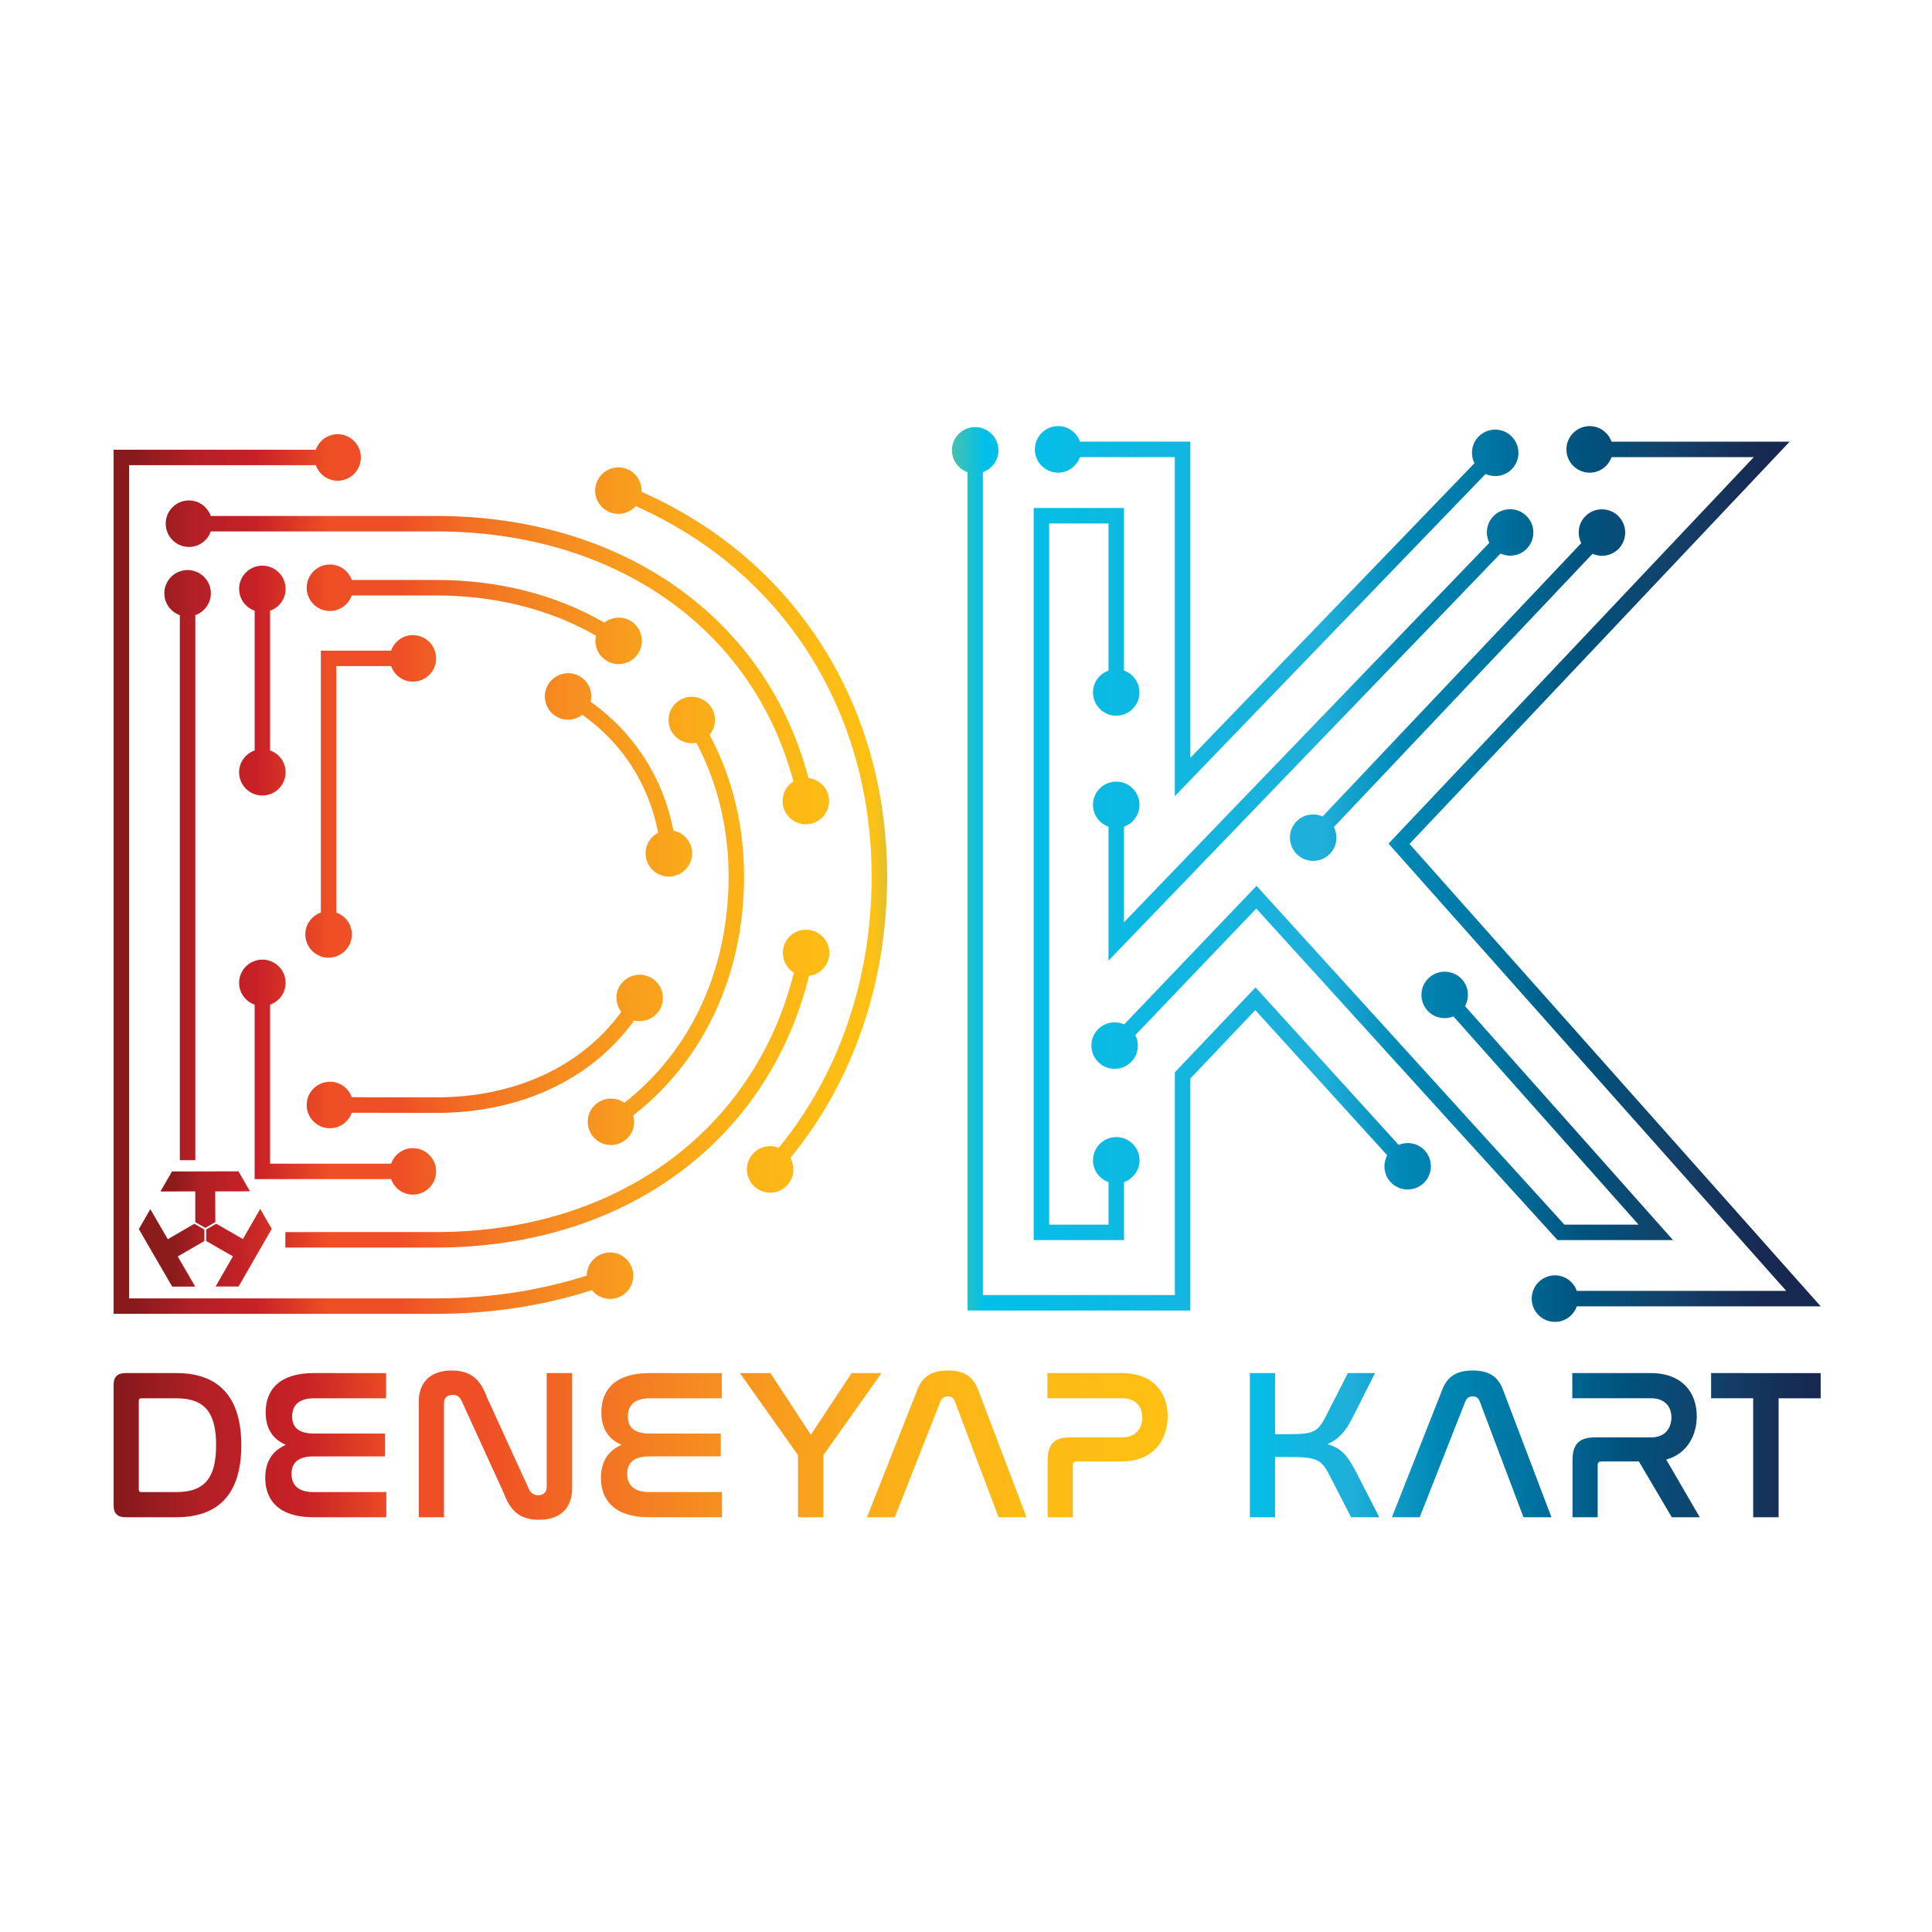 <?xml version="1.0" encoding="UTF-8" standalone="no"?>
<!-- Created with Inkscape (http://www.inkscape.org/) -->

<svg
   width="50mm"
   height="50mm"
   viewBox="0 0 50 50"
   version="1.1"
   id="svg1"
   inkscape:version="1.3.2 (091e20ef0f, 2023-11-25)"
   sodipodi:docname="deneyap.svg"
   xmlns:inkscape="http://www.inkscape.org/namespaces/inkscape"
   xmlns:sodipodi="http://sodipodi.sourceforge.net/DTD/sodipodi-0.dtd"
   xmlns="http://www.w3.org/2000/svg"
   xmlns:svg="http://www.w3.org/2000/svg">
  <sodipodi:namedview
     id="namedview1"
     pagecolor="#505050"
     bordercolor="#eeeeee"
     borderopacity="1"
     inkscape:showpageshadow="0"
     inkscape:pageopacity="0"
     inkscape:pagecheckerboard="0"
     inkscape:deskcolor="#505050"
     inkscape:document-units="mm"
     inkscape:zoom="3.0182099"
     inkscape:cx="103.86951"
     inkscape:cy="119.11034"
     inkscape:window-width="1920"
     inkscape:window-height="1051"
     inkscape:window-x="0"
     inkscape:window-y="0"
     inkscape:window-maximized="1"
     inkscape:current-layer="layer1" />
  <defs
     id="defs1">
    <linearGradient
       x1="0"
       y1="0"
       x2="1"
       y2="0"
       gradientUnits="userSpaceOnUse"
       gradientTransform="matrix(44.179,0,0,44.179,2.94,37.401)"
       spreadMethod="pad"
       id="linearGradient22">
      <stop
         style="stop-opacity:1;stop-color:#881a1c"
         offset="0"
         id="stop1" />
      <stop
         style="stop-opacity:1;stop-color:#881a1c"
         offset="0"
         id="stop2" />
      <stop
         style="stop-opacity:1;stop-color:#b42025"
         offset="0.05"
         id="stop3" />
      <stop
         style="stop-opacity:1;stop-color:#b42025"
         offset="0.05"
         id="stop4" />
      <stop
         style="stop-opacity:1;stop-color:#c72127"
         offset="0.107"
         id="stop5" />
      <stop
         style="stop-opacity:1;stop-color:#c72127"
         offset="0.107"
         id="stop6" />
      <stop
         style="stop-opacity:1;stop-color:#ef4f24"
         offset="0.161"
         id="stop7" />
      <stop
         style="stop-opacity:1;stop-color:#ef4f24"
         offset="0.216"
         id="stop8" />
      <stop
         style="stop-opacity:1;stop-color:#f27123"
         offset="0.278"
         id="stop9" />
      <stop
         style="stop-opacity:1;stop-color:#f58921"
         offset="0.336"
         id="stop10" />
      <stop
         style="stop-opacity:1;stop-color:#f89d1d"
         offset="0.392"
         id="stop11" />
      <stop
         style="stop-opacity:1;stop-color:#fbae19"
         offset="0.448"
         id="stop12" />
      <stop
         style="stop-opacity:1;stop-color:#fcb816"
         offset="0.503"
         id="stop13" />
      <stop
         style="stop-opacity:1;stop-color:#ffc113"
         offset="0.628"
         id="stop14" />
      <stop
         style="stop-opacity:1;stop-color:#00c0e8"
         offset="0.656"
         id="stop15" />
      <stop
         style="stop-opacity:1;stop-color:#1fafda"
         offset="0.729"
         id="stop16" />
      <stop
         style="stop-opacity:1;stop-color:#0087b5"
         offset="0.778"
         id="stop17" />
      <stop
         style="stop-opacity:1;stop-color:#0075a2"
         offset="0.831"
         id="stop18" />
      <stop
         style="stop-opacity:1;stop-color:#00537e"
         offset="0.887"
         id="stop19" />
      <stop
         style="stop-opacity:1;stop-color:#134169"
         offset="0.943"
         id="stop20" />
      <stop
         style="stop-opacity:1;stop-color:#172951"
         offset="0.997"
         id="stop21" />
      <stop
         style="stop-opacity:1;stop-color:#172951"
         offset="1"
         id="stop22" />
    </linearGradient>
    <linearGradient
       x1="0"
       y1="0"
       x2="1"
       y2="0"
       gradientUnits="userSpaceOnUse"
       gradientTransform="matrix(41.841,0,0,41.841,3.656,22.619)"
       spreadMethod="pad"
       id="linearGradient44">
      <stop
         style="stop-opacity:1;stop-color:#881a1c"
         offset="0"
         id="stop23" />
      <stop
         style="stop-opacity:1;stop-color:#881a1c"
         offset="0"
         id="stop24" />
      <stop
         style="stop-opacity:1;stop-color:#b42025"
         offset="0.039"
         id="stop25" />
      <stop
         style="stop-opacity:1;stop-color:#b42025"
         offset="0.04"
         id="stop26" />
      <stop
         style="stop-opacity:1;stop-color:#c72127"
         offset="0.076"
         id="stop27" />
      <stop
         style="stop-opacity:1;stop-color:#c72127"
         offset="0.076"
         id="stop28" />
      <stop
         style="stop-opacity:1;stop-color:#ef4f24"
         offset="0.12"
         id="stop29" />
      <stop
         style="stop-opacity:1;stop-color:#ef4f24"
         offset="0.164"
         id="stop30" />
      <stop
         style="stop-opacity:1;stop-color:#f27123"
         offset="0.209"
         id="stop31" />
      <stop
         style="stop-opacity:1;stop-color:#f58921"
         offset="0.256"
         id="stop32" />
      <stop
         style="stop-opacity:1;stop-color:#f89d1d"
         offset="0.304"
         id="stop33" />
      <stop
         style="stop-opacity:1;stop-color:#fbae19"
         offset="0.352"
         id="stop34" />
      <stop
         style="stop-opacity:1;stop-color:#fcb816"
         offset="0.402"
         id="stop35" />
      <stop
         style="stop-opacity:1;stop-color:#ffc113"
         offset="0.453"
         id="stop36" />
      <stop
         style="stop-opacity:1;stop-color:#00c0e8"
         offset="0.521"
         id="stop37" />
      <stop
         style="stop-opacity:1;stop-color:#1fafda"
         offset="0.729"
         id="stop38" />
      <stop
         style="stop-opacity:1;stop-color:#0087b5"
         offset="0.778"
         id="stop39" />
      <stop
         style="stop-opacity:1;stop-color:#0075a2"
         offset="0.831"
         id="stop40" />
      <stop
         style="stop-opacity:1;stop-color:#00537e"
         offset="0.887"
         id="stop41" />
      <stop
         style="stop-opacity:1;stop-color:#134169"
         offset="0.943"
         id="stop42" />
      <stop
         style="stop-opacity:1;stop-color:#172951"
         offset="0.997"
         id="stop43" />
      <stop
         style="stop-opacity:1;stop-color:#172951"
         offset="1"
         id="stop44" />
    </linearGradient>
    <linearGradient
       x1="0"
       y1="0"
       x2="1"
       y2="0"
       gradientUnits="userSpaceOnUse"
       gradientTransform="matrix(3.397,0,0,3.397,4.467,31.805)"
       spreadMethod="pad"
       id="linearGradient49">
      <stop
         style="stop-opacity:1;stop-color:#8b1c1b"
         offset="0"
         id="stop45" />
      <stop
         style="stop-opacity:1;stop-color:#8b1c1b"
         offset="0.005"
         id="stop46" />
      <stop
         style="stop-opacity:1;stop-color:#b12024"
         offset="0.232"
         id="stop47" />
      <stop
         style="stop-opacity:1;stop-color:#c12126"
         offset="0.508"
         id="stop48" />
      <stop
         style="stop-opacity:1;stop-color:#e34325"
         offset="1"
         id="stop49" />
    </linearGradient>
  </defs>
  <g
     inkscape:label="Katman 1"
     inkscape:groupmode="layer"
     id="layer1">
    <path
       id="path22"
       d="m 37.332,35.95 -1.31,3.316 h 0.719 l 1.183,-3.001 c 0.039,-0.088 0.099,-0.127 0.188,-0.127 v 0 c 0.088,0 0.149,0.039 0.182,0.127 v 0 l 1.133,3.001 h 0.724 l -1.26,-3.316 c -0.133,-0.348 -0.387,-0.481 -0.774,-0.481 v 0 c -0.393,0 -0.647,0.133 -0.785,0.481 m -13.584,0 -1.31,3.316 h 0.719 l 1.183,-3.001 c 0.039,-0.088 0.099,-0.127 0.188,-0.127 v 0 c 0.088,0 0.149,0.039 0.182,0.127 v 0 l 1.133,3.001 h 0.724 l -1.26,-3.316 c -0.133,-0.348 -0.387,-0.481 -0.774,-0.481 v 0 c -0.392,0 -0.647,0.133 -0.785,0.481 m -12.91,0.332 v 2.985 h 0.652 v -2.952 c 0,-0.133 0.077,-0.216 0.227,-0.216 v 0 c 0.116,0 0.182,0.05 0.232,0.16 v 0 l 1.089,2.382 c 0.155,0.426 0.392,0.691 0.912,0.691 v 0 c 0.575,0 0.857,-0.326 0.857,-0.818 v 0 -2.979 h -0.658 v 2.952 c 0,0.127 -0.083,0.21 -0.221,0.21 v 0 c -0.122,0 -0.194,-0.066 -0.238,-0.155 v 0 l -1.089,-2.382 c -0.155,-0.426 -0.387,-0.691 -0.907,-0.691 v 0 c -0.58,0 -0.857,0.326 -0.857,0.812 m 33.446,-0.746 v 0.652 h 1.089 v 3.079 h 0.658 V 36.188 h 1.089 v -0.652 z m -3.592,0 v 0.652 h 2.045 c 0.359,0 0.52,0.227 0.52,0.492 v 0 c 0,0.265 -0.149,0.52 -0.52,0.52 v 0 h -1.454 c -0.409,0 -0.586,0.171 -0.586,0.591 v 0 1.476 h 0.652 v -1.349 c 0,-0.066 0.033,-0.094 0.094,-0.094 v 0 h 0.973 l 0.851,1.443 h 0.724 l -0.868,-1.492 c 0.569,-0.16 0.79,-0.658 0.79,-1.122 v 0 c 0,-0.597 -0.359,-1.117 -1.199,-1.117 v 0 z m -5.808,0 -0.569,1.117 c -0.21,0.409 -0.315,0.464 -0.956,0.464 v 0 h -0.359 v -1.581 h -0.652 v 3.731 h 0.652 v -1.559 h 0.359 c 0.702,0 0.835,0.055 1.039,0.453 v 0 l 0.569,1.106 h 0.73 l -0.602,-1.172 c -0.221,-0.431 -0.392,-0.625 -0.741,-0.719 v 0 c 0.304,-0.133 0.481,-0.348 0.647,-0.68 v 0 l 0.586,-1.161 z m -7.776,0 v 0.652 h 1.94 c 0.354,0 0.514,0.227 0.514,0.498 v 0 c 0,0.26 -0.149,0.514 -0.519,0.514 v 0 h -1.343 c -0.409,0 -0.586,0.171 -0.586,0.591 v 0 1.476 h 0.652 v -1.349 c 0,-0.066 0.033,-0.094 0.094,-0.094 v 0 h 1.161 c 0.873,0 1.199,-0.608 1.199,-1.172 v 0 c 0,-0.597 -0.359,-1.117 -1.199,-1.117 v 0 z m -5.067,0 -1.056,1.597 -1.045,-1.597 h -0.79 l 1.503,2.123 v 1.608 h 0.658 v -1.608 l 1.504,-2.123 z m -5.228,0 c -0.879,0 -1.249,0.42 -1.249,1.017 v 0 c 0,0.409 0.177,0.696 0.525,0.84 v 0 c -0.343,0.144 -0.536,0.431 -0.536,0.857 v 0 c 0,0.58 0.359,1.017 1.244,1.017 v 0 h 1.89 v -0.652 h -1.89 c -0.381,0 -0.564,-0.177 -0.564,-0.47 v 0 c 0,-0.304 0.193,-0.453 0.569,-0.453 v 0 h 1.852 V 37.1 h -1.835 c -0.376,0 -0.569,-0.138 -0.569,-0.442 v 0 c 0,-0.287 0.171,-0.47 0.564,-0.47 v 0 h 1.868 v -0.652 z m -8.688,0 c -0.879,0 -1.249,0.42 -1.249,1.017 v 0 c 0,0.409 0.177,0.696 0.525,0.84 v 0 c -0.343,0.144 -0.536,0.431 -0.536,0.857 v 0 c 0,0.58 0.359,1.017 1.244,1.017 v 0 H 9.998 V 38.615 H 8.108 c -0.381,0 -0.564,-0.177 -0.564,-0.47 v 0 c 0,-0.304 0.194,-0.453 0.569,-0.453 v 0 H 9.965 V 37.1 H 8.13 c -0.376,0 -0.569,-0.138 -0.569,-0.442 v 0 c 0,-0.287 0.171,-0.47 0.564,-0.47 v 0 h 1.868 v -0.652 z m -4.875,0 c -0.21,0 -0.309,0.1 -0.309,0.304 v 0 3.123 c 0,0.205 0.099,0.304 0.309,0.304 v 0 h 1.316 c 1.095,0 1.68,-0.608 1.68,-1.863 v 0 c 0,-1.26 -0.592,-1.868 -1.68,-1.868 v 0 z m 0.343,3.012 V 36.254 c 0,-0.05 0.022,-0.066 0.072,-0.066 v 0 h 0.901 c 0.724,0 1.028,0.359 1.028,1.211 v 0 c 0,0.857 -0.304,1.216 -1.028,1.216 v 0 H 3.665 c -0.05,0 -0.072,-0.017 -0.072,-0.066"
       style="fill:url(#linearGradient22);stroke:none;stroke-width:0.06" />
    <path
       id="path44"
       d="m 40.539,11.631 c 0,0.332 0.27,0.602 0.602,0.602 v 0 c 0.262,0 0.482,-0.168 0.565,-0.402 v 0 h 3.682 l -9.453,10.002 10.293,11.575 h -5.421 c -0.083,-0.234 -0.303,-0.402 -0.565,-0.402 v 0 c -0.332,0 -0.602,0.27 -0.602,0.602 v 0 c 0,0.332 0.27,0.602 0.602,0.602 v 0 c 0.262,0 0.482,-0.168 0.565,-0.402 v 0 h 6.313 L 36.478,21.841 46.317,11.43 h -4.611 c -0.083,-0.233 -0.303,-0.402 -0.565,-0.402 v 0 c -0.332,0 -0.602,0.27 -0.602,0.602 m -13.758,0 c 0,0.332 0.27,0.602 0.602,0.602 v 0 c 0.262,0 0.482,-0.168 0.565,-0.402 v 0 h 2.456 v 8.775 l 8.042,-8.339 c 0.225,0.102 0.5,0.061 0.682,-0.128 v 0 c 0.231,-0.239 0.224,-0.62 -0.015,-0.851 v 0 c -0.239,-0.231 -0.62,-0.224 -0.851,0.015 v 0 c -0.182,0.188 -0.214,0.464 -0.103,0.686 v 0 l -7.353,7.625 v -8.184 h -2.856 c -0.083,-0.233 -0.303,-0.402 -0.565,-0.402 v 0 c -0.332,0 -0.602,0.27 -0.602,0.602 m -2.146,0.026 c 0,0.262 0.168,0.482 0.402,0.565 v 0 21.696 h 5.767 v -6.005 l 1.681,-1.769 3.414,3.757 c -0.117,0.218 -0.093,0.495 0.083,0.688 v 0 c 0.224,0.246 0.604,0.264 0.85,0.041 v 0 c 0.246,-0.224 0.264,-0.604 0.041,-0.85 v 0 c -0.176,-0.194 -0.449,-0.244 -0.678,-0.148 v 0 l -3.704,-4.076 -2.088,2.197 v 5.765 H 25.437 v -21.296 c 0.234,-0.083 0.402,-0.303 0.402,-0.565 v 0 c 0,-0.332 -0.27,-0.602 -0.602,-0.602 v 0 c -0.332,0 -0.602,0.27 -0.602,0.602 M 8.174,11.639 H 2.94 v 22.363 h 8.347 c 1.412,0 2.765,-0.206 4.033,-0.613 v 0 c 0.161,0.202 0.44,0.285 0.692,0.184 v 0 c 0.308,-0.124 0.458,-0.474 0.334,-0.782 v 0 C 16.222,32.482 15.872,32.333 15.563,32.457 v 0 c -0.233,0.094 -0.375,0.318 -0.377,0.555 v 0 c -1.225,0.391 -2.533,0.59 -3.899,0.59 v 0 H 3.34 V 12.039 h 4.833 c 0.083,0.233 0.303,0.402 0.565,0.402 v 0 c 0.332,0 0.601,-0.269 0.601,-0.602 v 0 c 0,-0.332 -0.269,-0.602 -0.601,-0.602 v 0 c -0.262,0 -0.482,0.168 -0.565,0.402 m 7.267,0.85 c -0.115,0.312 0.044,0.658 0.356,0.773 v 0 c 0.239,0.088 0.496,0.014 0.656,-0.164 v 0 c 1.093,0.487 2.07,1.129 2.906,1.914 v 0 c 2.064,1.937 3.2,4.662 3.2,7.673 v 0 c 0,2.657 -0.851,5.126 -2.406,7.02 v 0 c -0.219,-0.086 -0.478,-0.039 -0.652,0.14 v 0 c -0.232,0.238 -0.227,0.619 0.012,0.851 v 0 c 0.238,0.232 0.619,0.227 0.851,-0.012 v 0 c 0.191,-0.196 0.218,-0.488 0.09,-0.714 v 0 c 1.619,-1.967 2.506,-4.529 2.506,-7.285 v 0 c 0,-3.123 -1.181,-5.951 -3.326,-7.965 v 0 c -0.872,-0.819 -1.891,-1.487 -3.03,-1.993 v 0 c 0.012,-0.255 -0.137,-0.5 -0.39,-0.594 v 0 c -0.069,-0.025 -0.139,-0.037 -0.208,-0.037 v 0 c -0.245,0 -0.475,0.15 -0.564,0.393 M 4.289,13.553 c 0,0.332 0.269,0.602 0.602,0.602 v 0 c 0.262,0 0.482,-0.168 0.565,-0.402 v 0 h 5.832 c 4.636,0 8.198,2.52 9.244,6.47 v 0 c -0.198,0.126 -0.312,0.363 -0.27,0.609 v 0 c 0.056,0.328 0.367,0.548 0.694,0.492 v 0 c 0.327,-0.056 0.548,-0.367 0.492,-0.694 v 0 c -0.046,-0.27 -0.266,-0.464 -0.525,-0.494 v 0 c -1.087,-4.141 -4.802,-6.783 -9.635,-6.783 v 0 H 5.455 C 5.372,13.12 5.152,12.951 4.89,12.951 v 0 c -0.332,0 -0.602,0.269 -0.602,0.602 M 26.752,13.146 v 18.947 h 2.337 v -1.499 c 0.233,-0.083 0.402,-0.303 0.402,-0.565 v 0 c 0,-0.333 -0.269,-0.602 -0.602,-0.602 v 0 c -0.332,0 -0.602,0.269 -0.602,0.602 v 0 c 0,0.262 0.168,0.482 0.402,0.565 v 0 1.099 H 27.152 V 13.546 h 1.536 v 3.809 c -0.234,0.083 -0.402,0.303 -0.402,0.565 v 0 c 0,0.332 0.27,0.602 0.602,0.602 v 0 c 0.332,0 0.602,-0.27 0.602,-0.602 v 0 c 0,-0.262 -0.168,-0.482 -0.402,-0.565 v 0 -4.209 z m 11.895,0.216 c -0.182,0.189 -0.213,0.464 -0.103,0.686 v 0 l -9.456,9.82 v -2.473 c 0.233,-0.083 0.402,-0.303 0.402,-0.565 v 0 c 0,-0.332 -0.269,-0.602 -0.602,-0.602 v 0 c -0.332,0 -0.602,0.269 -0.602,0.602 v 0 c 0,0.262 0.168,0.482 0.402,0.565 v 0 3.466 L 38.833,14.326 c 0.226,0.102 0.5,0.06 0.682,-0.128 v 0 c 0.23,-0.239 0.223,-0.621 -0.016,-0.851 v 0 C 39.381,13.234 39.231,13.178 39.081,13.178 v 0 c -0.158,0 -0.316,0.062 -0.434,0.184 m 2.373,0.007 c -0.18,0.19 -0.209,0.466 -0.097,0.687 v 0 l -6.695,7.074 c -0.227,-0.1 -0.5,-0.056 -0.68,0.134 v 0 c -0.228,0.241 -0.218,0.622 0.024,0.851 v 0 c 0.241,0.228 0.622,0.218 0.851,-0.023 v 0 c 0.18,-0.19 0.209,-0.466 0.097,-0.687 v 0 l 6.695,-7.074 c 0.226,0.1 0.5,0.056 0.68,-0.134 v 0 c 0.229,-0.241 0.218,-0.622 -0.023,-0.851 v 0 c -0.116,-0.11 -0.265,-0.165 -0.414,-0.165 v 0 c -0.16,0 -0.319,0.063 -0.437,0.188 M 7.937,15.21 c 0,0.332 0.269,0.602 0.601,0.602 v 0 c 0.262,0 0.482,-0.168 0.565,-0.402 v 0 h 2.184 c 1.53,0 2.948,0.358 4.137,1.041 v 0 c -0.052,0.225 0.029,0.47 0.227,0.617 v 0 c 0.266,0.198 0.644,0.143 0.842,-0.124 v 0 c 0.198,-0.266 0.143,-0.643 -0.124,-0.842 v 0 c -0.222,-0.166 -0.521,-0.152 -0.729,0.011 v 0 c -1.253,-0.724 -2.745,-1.104 -4.353,-1.104 v 0 H 9.104 C 9.021,14.777 8.801,14.609 8.539,14.609 v 0 c -0.332,0 -0.601,0.269 -0.601,0.602 m -1.749,0.03 c 0,0.262 0.168,0.482 0.402,0.565 v 0 3.615 C 6.357,19.504 6.188,19.724 6.188,19.986 v 0 c 0,0.332 0.269,0.602 0.602,0.602 v 0 c 0.332,0 0.602,-0.269 0.602,-0.602 v 0 c 0,-0.262 -0.168,-0.482 -0.402,-0.565 v 0 -3.615 c 0.233,-0.083 0.402,-0.303 0.402,-0.565 v 0 c 0,-0.332 -0.269,-0.602 -0.602,-0.602 v 0 c -0.332,0 -0.602,0.269 -0.602,0.602 m -1.935,0.114 c 0,0.262 0.168,0.482 0.401,0.565 v 0 14.105 H 5.055 V 15.92 c 0.233,-0.083 0.402,-0.303 0.402,-0.565 v 0 c 0,-0.332 -0.269,-0.602 -0.602,-0.602 v 0 c -0.332,0 -0.602,0.269 -0.602,0.602 m 5.868,1.484 H 8.304 v 6.778 c -0.233,0.083 -0.402,0.303 -0.402,0.565 v 0 c 0,0.332 0.269,0.602 0.602,0.602 v 0 c 0.332,0 0.602,-0.269 0.602,-0.602 v 0 c 0,-0.262 -0.168,-0.482 -0.402,-0.565 v 0 -6.378 h 1.417 c 0.083,0.233 0.303,0.402 0.565,0.402 v 0 c 0.332,0 0.601,-0.269 0.601,-0.602 v 0 c 0,-0.332 -0.269,-0.602 -0.601,-0.602 v 0 c -0.262,0 -0.482,0.168 -0.565,0.402 m 4.048,0.907 c -0.154,0.294 -0.04,0.658 0.255,0.812 v 0 c 0.216,0.113 0.467,0.08 0.648,-0.06 v 0 c 1.046,0.751 1.715,1.791 1.961,3.053 v 0 c -0.203,0.105 -0.337,0.321 -0.324,0.565 v 0 c 0.017,0.332 0.301,0.587 0.632,0.569 v 0 c 0.332,-0.017 0.587,-0.301 0.569,-0.632 v 0 C 17.895,21.772 17.691,21.548 17.428,21.495 v 0 c -0.267,-1.367 -1.009,-2.522 -2.142,-3.335 v 0 c 0.061,-0.261 -0.057,-0.54 -0.305,-0.67 v 0 c -0.089,-0.046 -0.184,-0.068 -0.278,-0.068 v 0 c -0.217,0 -0.426,0.118 -0.534,0.323 m 3.386,0.399 c -0.271,0.193 -0.334,0.568 -0.141,0.839 v 0 c 0.141,0.198 0.381,0.284 0.606,0.24 v 0 c 0.548,1.026 0.836,2.21 0.836,3.46 v 0 c 0,2.409 -0.976,4.51 -2.699,5.858 v 0 c -0.19,-0.133 -0.447,-0.15 -0.657,-0.023 v 0 c -0.284,0.172 -0.375,0.542 -0.202,0.826 v 0 c 0.172,0.284 0.542,0.375 0.826,0.202 v 0 c 0.237,-0.144 0.336,-0.425 0.264,-0.679 v 0 c 1.83,-1.423 2.868,-3.643 2.868,-6.185 v 0 c 0,-1.322 -0.307,-2.577 -0.892,-3.664 v 0 c 0.171,-0.205 0.193,-0.506 0.031,-0.733 v 0 C 18.277,18.121 18.091,18.033 17.903,18.033 v 0 c -0.121,0 -0.242,0.036 -0.348,0.111 m 11.538,8.368 c -0.226,-0.101 -0.5,-0.058 -0.681,0.131 v 0 c -0.23,0.24 -0.221,0.621 0.019,0.851 v 0 c 0.24,0.23 0.621,0.221 0.851,-0.019 v 0 c 0.181,-0.189 0.212,-0.465 0.1,-0.686 v 0 l 3.13,-3.276 7.797,8.58 h 2.989 l -5.384,-6.055 c 0.119,-0.217 0.099,-0.494 -0.075,-0.689 v 0 c -0.221,-0.248 -0.601,-0.271 -0.85,-0.05 v 0 c -0.249,0.221 -0.271,0.601 -0.05,0.85 v 0 c 0.174,0.196 0.446,0.249 0.676,0.155 v 0 l 4.791,5.389 h -1.92 l -7.967,-8.767 z m -8.825,-1.946 c -0.04,0.247 0.077,0.483 0.277,0.607 v 0 c -1.025,4.098 -4.594,6.713 -9.258,6.713 v 0 H 7.385 v 0.4 h 3.902 c 4.863,0 8.586,-2.739 9.65,-7.03 v 0 c 0.258,-0.032 0.475,-0.228 0.519,-0.498 v 0 c 0.053,-0.328 -0.17,-0.637 -0.498,-0.69 v 0 c -0.033,-0.005 -0.065,-0.008 -0.097,-0.008 v 0 c -0.29,0 -0.545,0.21 -0.593,0.505 M 6.188,25.436 c 0,0.262 0.168,0.482 0.402,0.565 v 0 4.514 h 3.531 c 0.083,0.233 0.303,0.402 0.565,0.402 v 0 c 0.332,0 0.601,-0.269 0.601,-0.601 v 0 c 0,-0.332 -0.269,-0.602 -0.601,-0.602 v 0 c -0.262,0 -0.482,0.168 -0.565,0.402 v 0 H 6.99 V 26.001 c 0.233,-0.083 0.402,-0.303 0.402,-0.565 v 0 c 0,-0.332 -0.269,-0.601 -0.602,-0.601 v 0 c -0.332,0 -0.602,0.269 -0.602,0.601 m 9.83,0.117 c -0.108,0.213 -0.075,0.458 0.06,0.636 v 0 c -1.031,1.411 -2.742,2.211 -4.791,2.211 v 0 l -2.184,-0.004 C 9.022,28.164 8.802,27.996 8.54,27.995 v 0 C 8.208,27.995 7.938,28.263 7.937,28.596 v 0 c -5.372e-4,0.332 0.268,0.602 0.6,0.603 v 0 c 0.262,3.58e-4 0.482,-0.167 0.566,-0.401 v 0 l 2.184,0.004 c 2.189,0 4.021,-0.866 5.126,-2.392 v 0 c 0.265,0.064 0.549,-0.058 0.678,-0.311 v 0 c 0.15,-0.297 0.032,-0.658 -0.265,-0.809 v 0 c -0.087,-0.044 -0.18,-0.065 -0.271,-0.065 v 0 c -0.22,-6.3e-5 -0.431,0.121 -0.537,0.33"
       style="fill:url(#linearGradient44);stroke:none;stroke-width:0.06" />
    <path
       id="path49"
       d="m 4.451,30.318 -0.299,0.517 0.902,-0.002 v 0.796 l 0.259,0.149 0.259,-0.149 -0.002,-0.796 0.9,-0.002 -0.299,-0.517 z M 6.286,32.067 5.596,31.669 5.337,31.819 v 0.299 L 6.028,32.514 5.579,33.295 H 6.175 L 7.033,31.802 6.734,31.287 Z M 3.593,31.809 4.456,33.297 H 5.052 L 4.6,32.517 5.29,32.118 5.289,31.819 5.03,31.671 4.342,32.071 3.89,31.292 Z"
       style="fill:url(#linearGradient49);stroke:none;stroke-width:0.06" />
  </g>
</svg>
